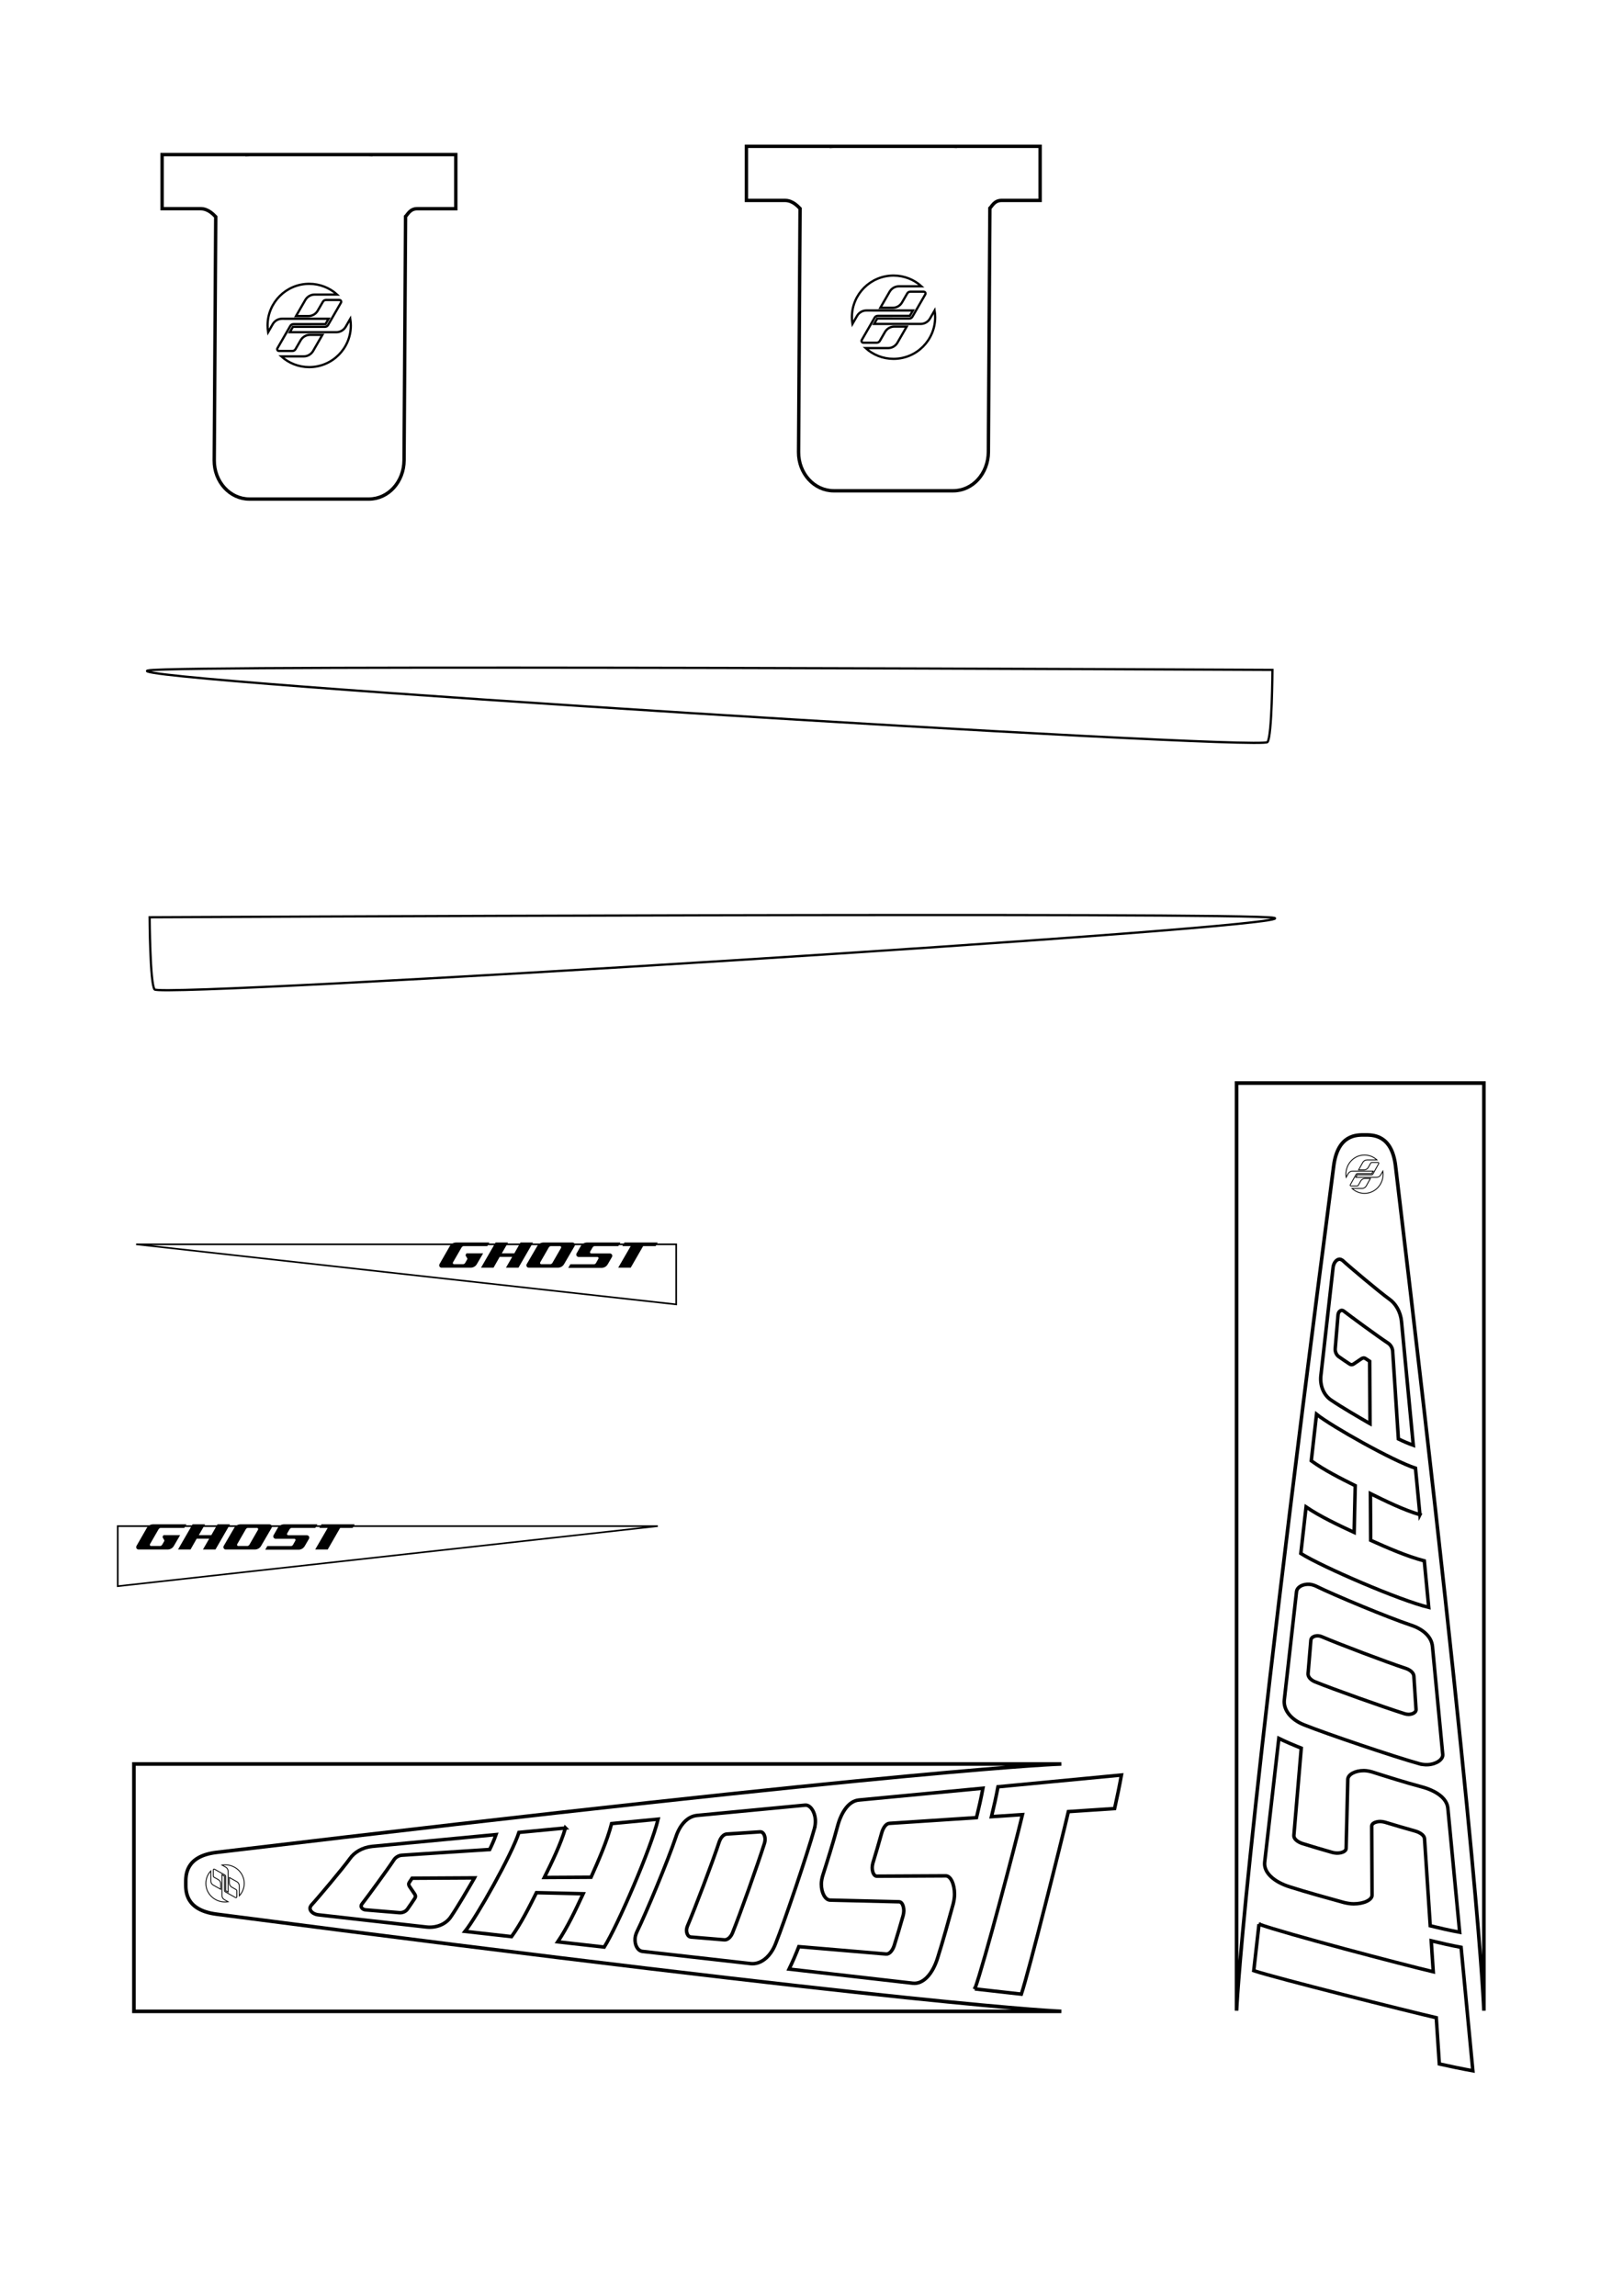 <?xml version="1.0" encoding="UTF-8" standalone="no"?>
<!-- Created with Inkscape (http://www.inkscape.org/) -->

<svg
   sodipodi:docname="masks.svg"
   inkscape:version="1.2.2 (732a01da63, 2022-12-09)"
   id="svg5"
   version="1.1"
   viewBox="0 0 210 297"
   height="297mm"
   width="210mm"
   xmlns:inkscape="http://www.inkscape.org/namespaces/inkscape"
   xmlns:sodipodi="http://sodipodi.sourceforge.net/DTD/sodipodi-0.dtd"
   xmlns="http://www.w3.org/2000/svg"
   xmlns:svg="http://www.w3.org/2000/svg">
  <sodipodi:namedview
     id="namedview7"
     pagecolor="#595959"
     bordercolor="#eeeeee"
     borderopacity="1"
     inkscape:pageshadow="0"
     inkscape:pageopacity="0.21960784"
     inkscape:pagecheckerboard="true"
     inkscape:document-units="mm"
     showgrid="true"
     inkscape:snap-global="true"
     inkscape:snap-intersection-paths="true"
     inkscape:zoom="0.47433592"
     inkscape:cx="462.75222"
     inkscape:cy="548.13475"
     inkscape:window-width="1920"
     inkscape:window-height="1017"
     inkscape:window-x="1912"
     inkscape:window-y="-8"
     inkscape:window-maximized="1"
     inkscape:current-layer="g4906"
     inkscape:showpageshadow="0"
     inkscape:deskcolor="#595959">
    <inkscape:grid
       type="xygrid"
       id="grid1901"
       units="mm"
       spacingx="1"
       spacingy="1"
       empspacing="4" />
  </sodipodi:namedview>
  <defs
     id="defs2">
    <inkscape:path-effect
       effect="envelope"
       id="path-effect1644"
       is_visible="true"
       lpeversion="1"
       yy="true"
       xx="true"
       bendpath1="M -14.363,4.166 218.608,-18.022"
       bendpath2="M 218.608,-18.022 V 48.542"
       bendpath3="M -14.363,21.916 218.608,48.542"
       bendpath4="M -14.363,4.166 V 21.916"
       bendpath1-nodetypes="cc"
       bendpath2-nodetypes="cc"
       bendpath3-nodetypes="cc"
       bendpath4-nodetypes="cc" />
    <inkscape:path-effect
       effect="perspective-envelope"
       up_left_point="0,-4.4408921e-16"
       up_right_point="248,-20"
       down_left_point="0,30.2"
       down_right_point="248,50"
       id="path-effect1642"
       is_visible="true"
       lpeversion="1"
       deform_type="perspective"
       horizontal_mirror="false"
       vertical_mirror="false"
       overflow_perspective="false" />
    <clipPath
       clipPathUnits="userSpaceOnUse"
       id="clipPath151">
      <path
         d="M 0,595.28 H 841.89 V 0 H 0 Z"
         id="path149" />
    </clipPath>
    <inkscape:path-effect
       effect="envelope"
       id="path-effect1644-3"
       is_visible="true"
       lpeversion="1"
       yy="true"
       xx="true"
       bendpath1="M -14.363,4.166 218.608,-18.022"
       bendpath2="M 218.608,-18.022 V 48.542"
       bendpath3="M -14.363,21.916 218.608,48.542"
       bendpath4="M -14.363,4.166 V 21.916"
       bendpath1-nodetypes="cc"
       bendpath2-nodetypes="cc"
       bendpath3-nodetypes="cc"
       bendpath4-nodetypes="cc" />
  </defs>
  <g
     inkscape:label="DownTube"
     inkscape:groupmode="layer"
     id="layer1">
    <g
       id="g123-1"
       transform="matrix(0,0.451,-0.451,0,182.445,169.296)"
       style="fill:#000000;fill-opacity:1"
       inkscape:label="Text"
       inkscape:path-effect="#path-effect1644"
       class="UnoptimicedTransforms">
      <path
         class="st0"
         d="m 33,11.482 c 0,0 -17.905,0.101 -17.905,0.101 -0.034,0.052 -0.732,1.104 -0.766,1.156 -0.095,0.164 -0.191,0.328 -0.191,0.574 0,0.164 0.095,0.412 0.191,0.578 0.496,0.73 1.034,1.523 1.537,2.273 0.097,0.17 0.194,0.34 0.197,0.591 0.004,0.251 -0.089,0.414 -0.181,0.576 -0.702,1.066 -1.431,2.152 -2.16,3.176 -0.483,0.622 -1.348,1.035 -2.294,0.956 0,0 -9.632,-0.803 -9.632,-0.803 C 1.04,20.597 0.484,20.113 0.483,19.538 0.483,19.394 0.576,19.184 0.669,19.046 2.252,17.026 8.124,9.013 9.94,6.236 10.403,5.581 11.238,5.043 12.18,4.982 c 0,0 25.187,-1.64 25.187,-1.64 0.679,-1.396 1.309,-2.833 1.816,-4.276 0,0 -35.509,3.382 -35.509,3.382 -2.79,0.266 -5.147,1.693 -6.414,3.504 C -4.719,8.712 -12.217,17.623 -13.798,19.299 c 0,0 -0.381,0.525 -0.392,0.832 -0.034,0.912 0.983,1.791 2.384,1.949 0,0 31.009,3.498 31.009,3.498 2.832,0.32 5.61,-0.789 7.045,-2.97 1.977,-2.894 4.849,-7.836 6.752,-11.125 z"
         id="path113-0"
         style="fill:none;fill-opacity:1;stroke:#000000;stroke-width:1.001;stroke-dasharray:none;stroke-opacity:1"
         inkscape:original-d="M 49.9,12.3 H 31 l -0.8,1.4 c -0.1,0.2 -0.2,0.4 -0.2,0.7 0,0.2 0.1,0.5 0.2,0.7 l 1.6,2.7 c 0.1,0.2 0.2,0.4 0.2,0.7 0,0.3 -0.1,0.5 -0.2,0.7 l -2.3,4 C 29,24 28.1,24.6 27.1,24.6 H 16.9 c -0.8,0 -1.4,-0.6 -1.4,-1.4 0,-0.2 0.1,-0.5 0.2,-0.7 l 9.8,-17 C 26,4.7 26.9,4.1 27.9,4.1 H 54.6 L 57,0 H 19.2 c -3,0 -5.7,1.6 -7.1,4.1 L 0.4,24.5 c 0,0 -0.4,0.9 -0.4,1.4 0,1.5 1.2,2.7 2.7,2.7 h 33 c 3,0 5.7,-1.6 7.1,-4.1 z" />
      <path
         class="st0"
         d="m 130.555,-2.746 c 0.159,-0.68 0.305,-1.526 0.251,-2.363 -0.161,-2.516 -1.528,-4.405 -2.945,-4.27 -10.333,0.984 -20.667,1.968 -31,2.952 -2.808,0.267 -4.999,2.777 -6.12,6.286 C 88.58,6.321 82.212,21.671 79.567,27.022 c -0.215,0.501 -0.444,1.133 -0.495,1.778 -0.153,1.926 0.739,3.615 2.143,3.773 10.334,1.166 20.668,2.332 31.001,3.498 2.829,0.319 5.692,-1.871 7.19,-5.743 2.554,-6.362 9.066,-25.602 11.151,-33.074 z M 106.994,27.349 c -0.509,1.163 -1.398,1.982 -2.338,1.903 -3.194,-0.267 -6.388,-0.535 -9.583,-0.802 -0.752,-0.063 -1.27,-0.949 -1.232,-2.068 0.009,-0.279 0.116,-0.694 0.217,-0.966 2.205,-5.193 7.217,-18.358 9.175,-24.312 0.429,-1.197 1.229,-2.141 2.167,-2.202 3.193,-0.209 6.386,-0.418 9.578,-0.627 0.751,-0.049 1.361,0.849 1.4,2.103 0.01,0.314 -0.071,0.785 -0.158,1.104 -1.98,6.252 -7.002,20.377 -9.226,25.868 z"
         id="path115-5"
         style="fill:none;fill-opacity:1;stroke:#000000;stroke-width:1.001;stroke-dasharray:none;stroke-opacity:1"
         inkscape:original-d="m 153.7,4.1 c 0.2,-0.4 0.4,-0.9 0.4,-1.4 0,-1.5 -1.2,-2.7 -2.7,-2.7 h -33 c -3,0 -5.7,1.6 -7.1,4.1 L 99.4,24.5 c -0.2,0.4 -0.4,0.9 -0.4,1.4 0,1.5 1.2,2.7 2.7,2.7 h 33 c 3,0 5.7,-1.6 7.1,-4.1 z m -25.2,19.1 c -0.5,0.8 -1.4,1.4 -2.4,1.4 h -10.2 c -0.8,0 -1.4,-0.6 -1.4,-1.4 0,-0.2 0.1,-0.5 0.2,-0.7 l 9.8,-17 c 0.5,-0.8 1.4,-1.4 2.4,-1.4 h 10.2 c 0.8,0 1.4,0.6 1.4,1.4 0,0.2 -0.1,0.5 -0.2,0.7 z" />
      <path
         id="polygon117-7"
         class="st0"
         d="M 59.098,-2.83 C 54.651,-2.407 50.205,-1.983 45.758,-1.56 43.669,4.902 33.731,22.529 30.291,26.828 c 0,0 13.342,1.505 13.342,1.505 2.692,-3.709 5.095,-8.501 7.143,-12.609 0,0 13.405,0.312 13.405,0.312 -2.083,4.486 -4.533,9.709 -7.301,13.791 0,0 13.341,1.505 13.341,1.505 3.856,-6.138 13.466,-28.389 15.461,-36.695 -4.446,0.423 -8.893,0.847 -13.339,1.27 -1.276,4.981 -3.849,10.802 -5.898,15.384 -4.464,0.025 -8.931,0.051 -13.402,0.076 2.084,-4.209 4.72,-9.584 6.054,-14.199 z"
         inkscape:original-d="M 78.2,0 H 64 L 47.5,28.6 h 14.2 l 7,-12.3 H 82.9 L 75.8,28.6 H 90 L 106.5,0 H 92.3 l -7,12.3 H 71.1 Z"
         style="fill:none;fill-opacity:1;stroke:#000000;stroke-width:1.001;stroke-dasharray:none;stroke-opacity:1" />
      <path
         class="st0"
         d="m 143.268,-10.846 c -2.812,0.268 -5.015,3.317 -6.148,7.67 -1.21,4.529 -2.849,9.735 -4.236,14.087 -0.187,0.674 -0.375,1.514 -0.375,2.354 -4.6e-4,2.52 1.124,4.562 2.528,4.596 6.615,0.16 13.223,0.319 19.824,0.479 0.747,0.018 1.309,1.14 1.311,2.625 4.8e-4,0.371 -0.092,0.923 -0.185,1.289 -0.823,2.874 -1.7,5.883 -2.585,8.697 -0.499,1.434 -1.379,2.454 -2.317,2.375 -8.339,-0.706 -16.683,-1.412 -25.033,-2.118 -0.847,2.16 -1.766,4.323 -2.794,6.436 11.836,1.353 23.673,2.705 35.509,4.058 2.931,0.335 5.673,-2.597 7.121,-7.316 1.511,-4.766 3.102,-10.537 4.466,-15.478 0.185,-0.778 0.369,-1.754 0.368,-2.734 -0.003,-2.939 -1.115,-5.284 -2.514,-5.277 0,0 -19.795,0.101 -19.795,0.101 -0.748,0.004 -1.307,-1.068 -1.307,-2.494 1.6e-4,-0.357 0.094,-0.895 0.187,-1.254 0.855,-2.821 1.754,-5.845 2.551,-8.727 0.436,-1.469 1.242,-2.616 2.178,-2.678 8.338,-0.547 16.671,-1.094 24.998,-1.641 0.683,-2.777 1.325,-5.619 1.851,-8.442 -11.868,1.13 -23.735,2.261 -35.603,3.391 z"
         id="path119-8"
         style="fill:none;fill-opacity:1;stroke:#000000;stroke-width:1.001;stroke-dasharray:none;stroke-opacity:1"
         inkscape:original-d="m 167.8,0 c -3,0 -5.7,1.6 -7.1,4.1 l -4.7,8.2 c -0.2,0.4 -0.4,0.9 -0.4,1.4 0,1.5 1.2,2.7 2.7,2.7 h 21.2 c 0.8,0 1.4,0.6 1.4,1.4 0,0.2 -0.1,0.5 -0.2,0.7 l -2.7,4.8 c -0.5,0.8 -1.4,1.4 -2.4,1.4 h -26.7 l -2.4,4.1 h 37.8 c 3.1,0 5.7,-1.7 7.1,-4.2 l 4.7,-8.1 c 0.2,-0.4 0.4,-0.9 0.4,-1.4 0,-1.5 -1.2,-2.7 -2.7,-2.7 h -21.2 c -0.8,0 -1.4,-0.6 -1.4,-1.4 0,-0.2 0.1,-0.5 0.2,-0.7 l 2.8,-4.8 c 0.5,-0.8 1.4,-1.4 2.4,-1.4 h 26.7 L 205.7,0 Z" />
      <path
         id="polygon121-2"
         class="st0"
         d="m 176.555,43.331 c 4.445,0.502 8.891,1.003 13.336,1.505 2.168,-6.485 11.628,-44.304 13.495,-52.365 4.422,-0.291 8.843,-0.582 13.262,-0.873 0.705,-3.166 1.385,-6.409 1.96,-9.619 -11.805,1.124 -23.61,2.249 -35.415,3.373 -0.533,2.866 -1.181,5.751 -1.869,8.571 2.962,-0.195 5.923,-0.389 8.884,-0.584 -2.144,9.024 -10.965,42.56 -13.653,49.993 z"
         inkscape:original-d="m 203.2,28.6 h 14.2 L 231.5,4.1 h 14.2 L 248,0 h -37.7 l -2.4,4.1 h 9.5 z"
         style="fill:none;fill-opacity:1;stroke:#000000;stroke-width:1.001;stroke-dasharray:none;stroke-opacity:1" />
    </g>
    <path
       d="m 178.658,151.984 c -0.109,0.191 -0.309,0.319 -0.538,0.319 h -2.687 l 0.179,-0.32 h 1.852 c 0.077,0 0.144,-0.044 0.179,-0.108 l 0.745,-1.334 c 0.011,-0.016 0.015,-0.034 0.015,-0.053 0,-0.059 -0.046,-0.106 -0.104,-0.106 h -0.775 c -0.077,0 -0.145,0.043 -0.179,0.107 l -0.3,0.533 c -0.107,0.192 -0.307,0.321 -0.538,0.32 l -0.716,5.7e-4 0.537,-0.961 c 0.108,-0.192 0.309,-0.321 0.539,-0.321 h 1.299 c -0.427,-0.398 -0.992,-0.641 -1.614,-0.641 -1.327,0 -2.405,1.112 -2.405,2.483 0,0.136 0.012,0.269 0.032,0.4 l 0.269,-0.481 c 0.108,-0.191 0.308,-0.319 0.537,-0.319 l 2.688,5.7e-4 -0.179,0.319 -1.852,5.6e-4 c -0.075,-5.6e-4 -0.144,0.043 -0.179,0.106 l -0.747,1.336 c -0.009,0.015 -0.013,0.033 -0.013,0.053 0,0.059 0.046,0.107 0.103,0.107 h 0.777 c 0.076,0 0.144,-0.044 0.179,-0.108 l 0.298,-0.533 c 0.108,-0.192 0.31,-0.321 0.537,-0.321 h 0.718 l -0.537,0.961 c -0.108,0.191 -0.309,0.32 -0.538,0.321 h -1.298 c 0.425,0.398 0.992,0.64 1.61,0.64 1.33,0 2.406,-1.111 2.406,-2.482 0,-0.136 -0.011,-0.269 -0.032,-0.4 z"
       style="fill:none;fill-opacity:1;fill-rule:nonzero;stroke:#000000;stroke-width:0.112;stroke-dasharray:none;stroke-opacity:1"
       id="path155"
       inkscape:label="Logo" />
    <path
       style="fill:none;stroke:#000000;stroke-width:0.465;stroke-linecap:butt;stroke-linejoin:miter;stroke-dasharray:none;stroke-opacity:1"
       d="m 160,140.112 h 32 v 120 c 0,0 -0.433,-17.29 -11.433,-109.29 -0.489,-4.094 -3,-4 -4,-4 -1,0 -3.467,-0.088 -4,4 -12,92 -12.567,109.29 -12.567,109.29 z"
       id="path1059"
       sodipodi:nodetypes="cccssscc"
       inkscape:label="Outline" />
    <g
       id="g5120"
       transform="matrix(0,1,1,0,-176.111,181.38)">
      <g
         id="g123-1-0"
         transform="matrix(0,0.451,0.451,0,56.375,222.621)"
         style="fill:#000000;fill-opacity:1"
         inkscape:label="Text"
         inkscape:path-effect="#path-effect1644-3"
         class="UnoptimicedTransforms">
        <path
           class="st0"
           d="m 33,11.482 c 0,0 -17.905,0.101 -17.905,0.101 -0.034,0.052 -0.732,1.104 -0.766,1.156 -0.095,0.164 -0.191,0.328 -0.191,0.574 0,0.164 0.095,0.412 0.191,0.578 0.496,0.73 1.034,1.523 1.537,2.273 0.097,0.17 0.194,0.34 0.197,0.591 0.004,0.251 -0.089,0.414 -0.181,0.576 -0.702,1.066 -1.431,2.152 -2.16,3.176 -0.483,0.622 -1.348,1.035 -2.294,0.956 0,0 -9.632,-0.803 -9.632,-0.803 C 1.04,20.597 0.484,20.113 0.483,19.538 0.483,19.394 0.576,19.184 0.669,19.046 2.252,17.026 8.124,9.013 9.94,6.236 10.403,5.581 11.238,5.043 12.18,4.982 c 0,0 25.187,-1.64 25.187,-1.64 0.679,-1.396 1.309,-2.833 1.816,-4.276 0,0 -35.509,3.382 -35.509,3.382 -2.79,0.266 -5.147,1.693 -6.414,3.504 C -4.719,8.712 -12.217,17.623 -13.798,19.299 c 0,0 -0.381,0.525 -0.392,0.832 -0.034,0.912 0.983,1.791 2.384,1.949 0,0 31.009,3.498 31.009,3.498 2.832,0.32 5.61,-0.789 7.045,-2.97 1.977,-2.894 4.849,-7.836 6.752,-11.125 z"
           id="path113-0-7"
           style="fill:none;fill-opacity:1;stroke:#000000;stroke-width:1.001;stroke-dasharray:none;stroke-opacity:1"
           inkscape:original-d="M 49.9,12.3 H 31 l -0.8,1.4 c -0.1,0.2 -0.2,0.4 -0.2,0.7 0,0.2 0.1,0.5 0.2,0.7 l 1.6,2.7 c 0.1,0.2 0.2,0.4 0.2,0.7 0,0.3 -0.1,0.5 -0.2,0.7 l -2.3,4 C 29,24 28.1,24.6 27.1,24.6 H 16.9 c -0.8,0 -1.4,-0.6 -1.4,-1.4 0,-0.2 0.1,-0.5 0.2,-0.7 l 9.8,-17 C 26,4.7 26.9,4.1 27.9,4.1 H 54.6 L 57,0 H 19.2 c -3,0 -5.7,1.6 -7.1,4.1 L 0.4,24.5 c 0,0 -0.4,0.9 -0.4,1.4 0,1.5 1.2,2.7 2.7,2.7 h 33 c 3,0 5.7,-1.6 7.1,-4.1 z" />
        <path
           class="st0"
           d="m 130.555,-2.746 c 0.159,-0.68 0.305,-1.526 0.251,-2.363 -0.161,-2.516 -1.528,-4.405 -2.945,-4.27 -10.333,0.984 -20.667,1.968 -31,2.952 -2.808,0.267 -4.999,2.777 -6.12,6.286 C 88.58,6.321 82.212,21.671 79.567,27.022 c -0.215,0.501 -0.444,1.133 -0.495,1.778 -0.153,1.926 0.739,3.615 2.143,3.773 10.334,1.166 20.668,2.332 31.001,3.498 2.829,0.319 5.692,-1.871 7.19,-5.743 2.554,-6.362 9.066,-25.602 11.151,-33.074 z M 106.994,27.349 c -0.509,1.163 -1.398,1.982 -2.338,1.903 -3.194,-0.267 -6.388,-0.535 -9.583,-0.802 -0.752,-0.063 -1.27,-0.949 -1.232,-2.068 0.009,-0.279 0.116,-0.694 0.217,-0.966 2.205,-5.193 7.217,-18.358 9.175,-24.312 0.429,-1.197 1.229,-2.141 2.167,-2.202 3.193,-0.209 6.386,-0.418 9.578,-0.627 0.751,-0.049 1.361,0.849 1.4,2.103 0.01,0.314 -0.071,0.785 -0.158,1.104 -1.98,6.252 -7.002,20.377 -9.226,25.868 z"
           id="path115-5-0"
           style="fill:none;fill-opacity:1;stroke:#000000;stroke-width:1.001;stroke-dasharray:none;stroke-opacity:1"
           inkscape:original-d="m 153.7,4.1 c 0.2,-0.4 0.4,-0.9 0.4,-1.4 0,-1.5 -1.2,-2.7 -2.7,-2.7 h -33 c -3,0 -5.7,1.6 -7.1,4.1 L 99.4,24.5 c -0.2,0.4 -0.4,0.9 -0.4,1.4 0,1.5 1.2,2.7 2.7,2.7 h 33 c 3,0 5.7,-1.6 7.1,-4.1 z m -25.2,19.1 c -0.5,0.8 -1.4,1.4 -2.4,1.4 h -10.2 c -0.8,0 -1.4,-0.6 -1.4,-1.4 0,-0.2 0.1,-0.5 0.2,-0.7 l 9.8,-17 c 0.5,-0.8 1.4,-1.4 2.4,-1.4 h 10.2 c 0.8,0 1.4,0.6 1.4,1.4 0,0.2 -0.1,0.5 -0.2,0.7 z" />
        <path
           id="polygon117-7-9"
           class="st0"
           d="M 59.098,-2.83 C 54.651,-2.407 50.205,-1.983 45.758,-1.56 43.669,4.902 33.731,22.529 30.291,26.828 c 0,0 13.342,1.505 13.342,1.505 2.692,-3.709 5.095,-8.501 7.143,-12.609 0,0 13.405,0.312 13.405,0.312 -2.083,4.486 -4.533,9.709 -7.301,13.791 0,0 13.341,1.505 13.341,1.505 3.856,-6.138 13.466,-28.389 15.461,-36.695 -4.446,0.423 -8.893,0.847 -13.339,1.27 -1.276,4.981 -3.849,10.802 -5.898,15.384 -4.464,0.025 -8.931,0.051 -13.402,0.076 2.084,-4.209 4.72,-9.584 6.054,-14.199 z"
           inkscape:original-d="M 78.2,0 H 64 L 47.5,28.6 h 14.2 l 7,-12.3 H 82.9 L 75.8,28.6 H 90 L 106.5,0 H 92.3 l -7,12.3 H 71.1 Z"
           style="fill:none;fill-opacity:1;stroke:#000000;stroke-width:1.001;stroke-dasharray:none;stroke-opacity:1" />
        <path
           class="st0"
           d="m 143.268,-10.846 c -2.812,0.268 -5.015,3.317 -6.148,7.67 -1.21,4.529 -2.849,9.735 -4.236,14.087 -0.187,0.674 -0.375,1.514 -0.375,2.354 -4.6e-4,2.52 1.124,4.562 2.528,4.596 6.615,0.16 13.223,0.319 19.824,0.479 0.747,0.018 1.309,1.14 1.311,2.625 4.8e-4,0.371 -0.092,0.923 -0.185,1.289 -0.823,2.874 -1.7,5.883 -2.585,8.697 -0.499,1.434 -1.379,2.454 -2.317,2.375 -8.339,-0.706 -16.683,-1.412 -25.033,-2.118 -0.847,2.16 -1.766,4.323 -2.794,6.436 11.836,1.353 23.673,2.705 35.509,4.058 2.931,0.335 5.673,-2.597 7.121,-7.316 1.511,-4.766 3.102,-10.537 4.466,-15.478 0.185,-0.778 0.369,-1.754 0.368,-2.734 -0.003,-2.939 -1.115,-5.284 -2.514,-5.277 0,0 -19.795,0.101 -19.795,0.101 -0.748,0.004 -1.307,-1.068 -1.307,-2.494 1.6e-4,-0.357 0.094,-0.895 0.187,-1.254 0.855,-2.821 1.754,-5.845 2.551,-8.727 0.436,-1.469 1.242,-2.616 2.178,-2.678 8.338,-0.547 16.671,-1.094 24.998,-1.641 0.683,-2.777 1.325,-5.619 1.851,-8.442 -11.868,1.13 -23.735,2.261 -35.603,3.391 z"
           id="path119-8-8"
           style="fill:none;fill-opacity:1;stroke:#000000;stroke-width:1.001;stroke-dasharray:none;stroke-opacity:1"
           inkscape:original-d="m 167.8,0 c -3,0 -5.7,1.6 -7.1,4.1 l -4.7,8.2 c -0.2,0.4 -0.4,0.9 -0.4,1.4 0,1.5 1.2,2.7 2.7,2.7 h 21.2 c 0.8,0 1.4,0.6 1.4,1.4 0,0.2 -0.1,0.5 -0.2,0.7 l -2.7,4.8 c -0.5,0.8 -1.4,1.4 -2.4,1.4 h -26.7 l -2.4,4.1 h 37.8 c 3.1,0 5.7,-1.7 7.1,-4.2 l 4.7,-8.1 c 0.2,-0.4 0.4,-0.9 0.4,-1.4 0,-1.5 -1.2,-2.7 -2.7,-2.7 h -21.2 c -0.8,0 -1.4,-0.6 -1.4,-1.4 0,-0.2 0.1,-0.5 0.2,-0.7 l 2.8,-4.8 c 0.5,-0.8 1.4,-1.4 2.4,-1.4 h 26.7 L 205.7,0 Z" />
        <path
           id="polygon121-2-6"
           class="st0"
           d="m 176.555,43.331 c 4.445,0.502 8.891,1.003 13.336,1.505 2.168,-6.485 11.628,-44.304 13.495,-52.365 4.422,-0.291 8.843,-0.582 13.262,-0.873 0.705,-3.166 1.385,-6.409 1.96,-9.619 -11.805,1.124 -23.61,2.249 -35.415,3.373 -0.533,2.866 -1.181,5.751 -1.869,8.571 2.962,-0.195 5.923,-0.389 8.884,-0.584 -2.144,9.024 -10.965,42.56 -13.653,49.993 z"
           inkscape:original-d="m 203.2,28.6 h 14.2 L 231.5,4.1 h 14.2 L 248,0 h -37.7 l -2.4,4.1 h 9.5 z"
           style="fill:none;fill-opacity:1;stroke:#000000;stroke-width:1.001;stroke-dasharray:none;stroke-opacity:1" />
      </g>
      <path
         d="m 60.162,205.31 c 0.109,0.191 0.309,0.319 0.538,0.319 h 2.687 l -0.179,-0.32 h -1.852 c -0.077,0 -0.144,-0.044 -0.179,-0.108 l -0.745,-1.334 c -0.011,-0.016 -0.015,-0.034 -0.015,-0.053 0,-0.059 0.046,-0.106 0.104,-0.106 h 0.775 c 0.077,0 0.145,0.043 0.179,0.107 l 0.3,0.533 c 0.107,0.192 0.307,0.321 0.538,0.32 l 0.716,5.7e-4 -0.537,-0.961 c -0.108,-0.192 -0.309,-0.321 -0.539,-0.321 h -1.299 c 0.427,-0.398 0.992,-0.641 1.614,-0.641 1.327,0 2.405,1.112 2.405,2.483 0,0.136 -0.012,0.269 -0.032,0.4 l -0.269,-0.481 c -0.108,-0.191 -0.308,-0.319 -0.537,-0.319 l -2.688,5.7e-4 0.179,0.319 1.852,5.6e-4 c 0.075,-5.6e-4 0.144,0.043 0.179,0.106 l 0.747,1.336 c 0.009,0.015 0.013,0.033 0.013,0.053 0,0.059 -0.046,0.107 -0.103,0.107 h -0.777 c -0.076,0 -0.144,-0.044 -0.179,-0.108 l -0.298,-0.533 c -0.108,-0.192 -0.31,-0.321 -0.537,-0.321 h -0.718 l 0.537,0.961 c 0.108,0.191 0.309,0.32 0.538,0.321 h 1.298 c -0.425,0.398 -0.992,0.64 -1.61,0.64 -1.33,0 -2.406,-1.111 -2.406,-2.482 0,-0.136 0.011,-0.269 0.032,-0.4 z"
         style="fill:none;fill-opacity:1;fill-rule:nonzero;stroke:#000000;stroke-width:0.112;stroke-dasharray:none;stroke-opacity:1"
         id="path155-3"
         inkscape:label="Logo" />
      <path
         style="fill:none;stroke:#000000;stroke-width:0.465;stroke-linecap:butt;stroke-linejoin:miter;stroke-dasharray:none;stroke-opacity:1"
         d="m 78.82,193.438 h -32 v 120 c 0,0 0.433,-17.29 11.433,-109.29 0.489,-4.094 3,-4 4,-4 1,0 3.467,-0.088 4,4 12,92 12.567,109.29 12.567,109.29 z"
         id="path1059-9"
         sodipodi:nodetypes="cccssscc"
         inkscape:label="Outline" />
    </g>
    <path
       style="display:none;fill:none;stroke:#000000;stroke-width:0.265;stroke-linecap:butt;stroke-linejoin:miter;stroke-dasharray:none;stroke-opacity:1"
       d="m 183,152 11,109 h -29 l 12,-109 z"
       id="path1576"
       sodipodi:nodetypes="ccccc"
       inkscape:label="TextTransform" />
    <path
       style="fill:none;stroke:#000000;stroke-width:0.21px;stroke-linecap:butt;stroke-linejoin:miter;stroke-opacity:1"
       d="m 17.615,160.973 h 69.878 v 7.771 z"
       id="path4983" />
  </g>
  <g
     inkscape:groupmode="layer"
     id="layer2"
     inkscape:label="HeadTube">
    <path
       d="m 44.724,42.283 c -0.243,0.415 -0.692,0.693 -1.205,0.693 h -6.019 l 0.401,-0.695 h 4.147 c 0.172,0 0.321,-0.095 0.401,-0.234 l 1.669,-2.895 c 0.024,-0.034 0.033,-0.074 0.033,-0.116 0,-0.128 -0.104,-0.231 -0.233,-0.231 h -1.736 c -0.173,0 -0.325,0.093 -0.402,0.233 l -0.671,1.156 c -0.239,0.416 -0.687,0.696 -1.204,0.694 l -1.603,8.9e-4 1.203,-2.085 c 0.242,-0.416 0.691,-0.696 1.206,-0.696 h 2.909 c -0.955,-0.863 -2.222,-1.39 -3.614,-1.39 -2.973,0 -5.386,2.412 -5.386,5.388 0,0.296 0.026,0.584 0.071,0.867 l 0.603,-1.045 c 0.243,-0.415 0.689,-0.693 1.202,-0.693 l 6.02,8.9e-4 -0.402,0.693 -4.147,8.9e-4 c -0.168,-8.9e-4 -0.322,0.094 -0.401,0.231 l -1.673,2.899 c -0.021,0.033 -0.03,0.071 -0.03,0.114 0,0.127 0.104,0.232 0.23,0.232 h 1.741 c 0.171,0 0.321,-0.095 0.401,-0.234 L 38.903,44.016 c 0.241,-0.416 0.694,-0.696 1.203,-0.696 h 1.608 l -1.203,2.087 c -0.243,0.415 -0.691,0.694 -1.205,0.696 H 36.399 c 0.952,0.863 2.221,1.39 3.606,1.39 2.979,0 5.389,-2.411 5.389,-5.386 0,-0.296 -0.025,-0.584 -0.071,-0.867 z"
       style="fill:none;fill-opacity:1;fill-rule:nonzero;stroke:#000000;stroke-width:0.293;stroke-dasharray:none;stroke-opacity:1"
       id="path155-0"
       inkscape:label="Logo" />
    <path
       id="rect3098"
       style="fill:none;fill-opacity:1;stroke:#000000;stroke-width:0.438;stroke-dasharray:none;stroke-opacity:1"
       d="m 20.975,20 v 7 h 5 c 0.993,0 1.687,0.798 1.939,1.047 l -0.194,31.502 c -0.017,2.777 2.028,5.013 4.548,5.013 h 15.465 c 2.52,0 4.531,-2.236 4.548,-5.013 l 0.194,-31.548 c 0.266,-0.232 0.569,-1 1.5,-1 h 5 V 20 H 47.975 v 0.007 C 47.895,20.002 47.814,20 47.733,20 H 32.267 c -0.098,0 -0.196,0.005 -0.292,0.011 V 20 Z"
       sodipodi:nodetypes="ccscsssscsccccssccc" />
  </g>
  <g
     inkscape:groupmode="layer"
     id="g4906"
     inkscape:label="HeadTube copy"
     transform="translate(48)">
    <path
       d="m 72.33,41.212 c -0.243,0.415 -0.692,0.693 -1.205,0.693 h -6.019 l 0.401,-0.695 h 4.147 c 0.172,0 0.321,-0.095 0.401,-0.234 l 1.669,-2.895 c 0.024,-0.034 0.033,-0.074 0.033,-0.116 0,-0.128 -0.104,-0.231 -0.233,-0.231 h -1.736 c -0.173,0 -0.325,0.093 -0.402,0.233 l -0.671,1.156 c -0.239,0.416 -0.687,0.696 -1.204,0.694 l -1.603,8.9e-4 1.203,-2.085 C 67.353,37.318 67.802,37.038 68.317,37.038 h 2.909 c -0.955,-0.863 -2.222,-1.39 -3.614,-1.39 -2.973,0 -5.386,2.412 -5.386,5.388 0,0.296 0.026,0.584 0.071,0.867 l 0.603,-1.045 c 0.243,-0.415 0.689,-0.693 1.202,-0.693 l 6.02,8.9e-4 -0.402,0.693 -4.147,8.9e-4 c -0.168,-8.9e-4 -0.322,0.094 -0.401,0.231 l -1.673,2.899 c -0.021,0.033 -0.03,0.071 -0.03,0.114 0,0.127 0.104,0.232 0.23,0.232 h 1.741 c 0.171,0 0.321,-0.095 0.401,-0.234 l 0.667,-1.156 c 0.241,-0.416 0.694,-0.696 1.203,-0.696 h 1.608 l -1.203,2.087 c -0.243,0.415 -0.691,0.694 -1.205,0.696 h -2.907 c 0.952,0.863 2.221,1.39 3.606,1.39 2.979,0 5.389,-2.411 5.389,-5.386 0,-0.296 -0.025,-0.584 -0.071,-0.867 z"
       style="fill:none;fill-opacity:1;fill-rule:nonzero;stroke:#000000;stroke-width:0.293;stroke-dasharray:none;stroke-opacity:1"
       id="path4902"
       inkscape:label="Logo" />
    <path
       id="path4904"
       style="fill:none;fill-opacity:1;stroke:#000000;stroke-width:0.438;stroke-dasharray:none;stroke-opacity:1"
       d="m 48.581,18.929 v 7 h 5 c 0.993,0 1.687,0.798 1.939,1.047 l -0.194,31.502 c -0.017,2.777 2.028,5.013 4.548,5.013 H 75.338 c 2.52,0 4.531,-2.236 4.548,-5.013 L 80.081,26.929 c 0.266,-0.232 0.569,-1 1.5,-1 h 5 V 18.929 H 75.58 v 0.007 c -0.08,-0.005 -0.161,-0.007 -0.242,-0.007 H 59.873 c -0.098,0 -0.196,0.005 -0.292,0.011 v -0.011 z"
       sodipodi:nodetypes="ccscsssscsccccssccc" />
    <path
       style="fill:none;stroke:#000000;stroke-width:0.292px;stroke-linecap:butt;stroke-linejoin:miter;stroke-opacity:1"
       d="m -28.852,86.737 c 3.407,-0.777 145.493,-0.074 145.493,-0.074 0,0 -0.047,8.616 -0.641,9.338 -0.952,1.157 -150.013,-8.087 -144.852,-9.263 z"
       id="path4908"
       sodipodi:nodetypes="scss" />
    <path
       style="fill:none;stroke:#000000;stroke-width:0.292px;stroke-linecap:butt;stroke-linejoin:miter;stroke-opacity:1"
       d="m 116.852,118.737 c -3.407,-0.777 -145.493,-0.074 -145.493,-0.074 0,0 0.047,8.616 0.641,9.338 0.952,1.157 150.013,-8.087 144.852,-9.263 z"
       id="path4908-0"
       sodipodi:nodetypes="scss" />
  </g>
  <g
     id="g123"
     transform="matrix(0.114,0,0,0.114,56.823,160.738)"
     style="fill:#000000;fill-opacity:1">
    <path
       class="st0"
       d="M 49.9,12.3 H 31 l -0.8,1.4 c -0.1,0.2 -0.2,0.4 -0.2,0.7 0,0.2 0.1,0.5 0.2,0.7 l 1.6,2.7 c 0.1,0.2 0.2,0.4 0.2,0.7 0,0.3 -0.1,0.5 -0.2,0.7 l -2.3,4 C 29,24 28.1,24.6 27.1,24.6 H 16.9 c -0.8,0 -1.4,-0.6 -1.4,-1.4 0,-0.2 0.1,-0.5 0.2,-0.7 l 9.8,-17 C 26,4.7 26.9,4.1 27.9,4.1 H 54.6 L 57,0 H 19.2 c -3,0 -5.7,1.6 -7.1,4.1 L 0.4,24.5 c 0,0 -0.4,0.9 -0.4,1.4 0,1.5 1.2,2.7 2.7,2.7 h 33 c 3,0 5.7,-1.6 7.1,-4.1 z"
       id="path113"
       style="fill:#000000;fill-opacity:1" />
    <path
       class="st0"
       d="m 153.7,4.1 c 0.2,-0.4 0.4,-0.9 0.4,-1.4 0,-1.5 -1.2,-2.7 -2.7,-2.7 h -33 c -3,0 -5.7,1.6 -7.1,4.1 L 99.4,24.5 c -0.2,0.4 -0.4,0.9 -0.4,1.4 0,1.5 1.2,2.7 2.7,2.7 h 33 c 3,0 5.7,-1.6 7.1,-4.1 z m -25.2,19.1 c -0.5,0.8 -1.4,1.4 -2.4,1.4 h -10.2 c -0.8,0 -1.4,-0.6 -1.4,-1.4 0,-0.2 0.1,-0.5 0.2,-0.7 l 9.8,-17 c 0.5,-0.8 1.4,-1.4 2.4,-1.4 h 10.2 c 0.8,0 1.4,0.6 1.4,1.4 0,0.2 -0.1,0.5 -0.2,0.7 z"
       id="path115"
       style="fill:#000000;fill-opacity:1" />
    <polygon
       class="st0"
       points="68.7,16.3 82.9,16.3 75.8,28.6 90,28.6 106.5,0 92.3,0 85.3,12.3 71.1,12.3 78.2,0 64,0 47.5,28.6 61.7,28.6 "
       id="polygon117"
       style="fill:#000000;fill-opacity:1" />
    <path
       class="st0"
       d="m 167.8,0 c -3,0 -5.7,1.6 -7.1,4.1 l -4.7,8.2 c -0.2,0.4 -0.4,0.9 -0.4,1.4 0,1.5 1.2,2.7 2.7,2.7 h 21.2 c 0.8,0 1.4,0.6 1.4,1.4 0,0.2 -0.1,0.5 -0.2,0.7 l -2.7,4.8 c -0.5,0.8 -1.4,1.4 -2.4,1.4 h -26.7 l -2.4,4.1 h 37.8 c 3.1,0 5.7,-1.7 7.1,-4.2 l 4.7,-8.1 c 0.2,-0.4 0.4,-0.9 0.4,-1.4 0,-1.5 -1.2,-2.7 -2.7,-2.7 h -21.2 c -0.8,0 -1.4,-0.6 -1.4,-1.4 0,-0.2 0.1,-0.5 0.2,-0.7 l 2.8,-4.8 c 0.5,-0.8 1.4,-1.4 2.4,-1.4 h 26.7 L 205.7,0 Z"
       id="path119"
       style="fill:#000000;fill-opacity:1" />
    <polygon
       class="st0"
       points="203.2,28.6 217.4,28.6 231.5,4.1 245.7,4.1 248,0 210.3,0 207.9,4.1 217.4,4.1 "
       id="polygon121"
       style="fill:#000000;fill-opacity:1" />
  </g>
  <g
     id="g5049"
     transform="matrix(-1,0,0,1,120.717,26.825)">
    <path
       style="fill:none;stroke:#000000;stroke-width:0.21px;stroke-linecap:butt;stroke-linejoin:miter;stroke-opacity:1"
       d="m 35.604,170.604 h 69.878 v 7.771 z"
       id="path4983-9" />
    <g
       id="g123-7"
       transform="matrix(-0.114,0,0,0.114,103.099,170.369)"
       style="fill:#000000;fill-opacity:1">
      <path
         class="st0"
         d="M 49.9,12.3 H 31 l -0.8,1.4 c -0.1,0.2 -0.2,0.4 -0.2,0.7 0,0.2 0.1,0.5 0.2,0.7 l 1.6,2.7 c 0.1,0.2 0.2,0.4 0.2,0.7 0,0.3 -0.1,0.5 -0.2,0.7 l -2.3,4 C 29,24 28.1,24.6 27.1,24.6 H 16.9 c -0.8,0 -1.4,-0.6 -1.4,-1.4 0,-0.2 0.1,-0.5 0.2,-0.7 l 9.8,-17 C 26,4.7 26.9,4.1 27.9,4.1 H 54.6 L 57,0 H 19.2 c -3,0 -5.7,1.6 -7.1,4.1 L 0.4,24.5 c 0,0 -0.4,0.9 -0.4,1.4 0,1.5 1.2,2.7 2.7,2.7 h 33 c 3,0 5.7,-1.6 7.1,-4.1 z"
         id="path113-4"
         style="fill:#000000;fill-opacity:1" />
      <path
         class="st0"
         d="m 153.7,4.1 c 0.2,-0.4 0.4,-0.9 0.4,-1.4 0,-1.5 -1.2,-2.7 -2.7,-2.7 h -33 c -3,0 -5.7,1.6 -7.1,4.1 L 99.4,24.5 c -0.2,0.4 -0.4,0.9 -0.4,1.4 0,1.5 1.2,2.7 2.7,2.7 h 33 c 3,0 5.7,-1.6 7.1,-4.1 z m -25.2,19.1 c -0.5,0.8 -1.4,1.4 -2.4,1.4 h -10.2 c -0.8,0 -1.4,-0.6 -1.4,-1.4 0,-0.2 0.1,-0.5 0.2,-0.7 l 9.8,-17 c 0.5,-0.8 1.4,-1.4 2.4,-1.4 h 10.2 c 0.8,0 1.4,0.6 1.4,1.4 0,0.2 -0.1,0.5 -0.2,0.7 z"
         id="path115-9"
         style="fill:#000000;fill-opacity:1" />
      <polygon
         class="st0"
         points="106.5,0 92.3,0 85.3,12.3 71.1,12.3 78.2,0 64,0 47.5,28.6 61.7,28.6 68.7,16.3 82.9,16.3 75.8,28.6 90,28.6 "
         id="polygon117-5"
         style="fill:#000000;fill-opacity:1" />
      <path
         class="st0"
         d="m 167.8,0 c -3,0 -5.7,1.6 -7.1,4.1 l -4.7,8.2 c -0.2,0.4 -0.4,0.9 -0.4,1.4 0,1.5 1.2,2.7 2.7,2.7 h 21.2 c 0.8,0 1.4,0.6 1.4,1.4 0,0.2 -0.1,0.5 -0.2,0.7 l -2.7,4.8 c -0.5,0.8 -1.4,1.4 -2.4,1.4 h -26.7 l -2.4,4.1 h 37.8 c 3.1,0 5.7,-1.7 7.1,-4.2 l 4.7,-8.1 c 0.2,-0.4 0.4,-0.9 0.4,-1.4 0,-1.5 -1.2,-2.7 -2.7,-2.7 h -21.2 c -0.8,0 -1.4,-0.6 -1.4,-1.4 0,-0.2 0.1,-0.5 0.2,-0.7 l 2.8,-4.8 c 0.5,-0.8 1.4,-1.4 2.4,-1.4 h 26.7 L 205.7,0 Z"
         id="path119-0"
         style="fill:#000000;fill-opacity:1" />
      <polygon
         class="st0"
         points="203.2,28.6 217.4,28.6 231.5,4.1 245.7,4.1 248,0 210.3,0 207.9,4.1 217.4,4.1 "
         id="polygon121-0"
         style="fill:#000000;fill-opacity:1" />
    </g>
  </g>
  <style
     type="text/css"
     id="style111">
	.st0{fill:#FFFFFF;}
</style>
</svg>
